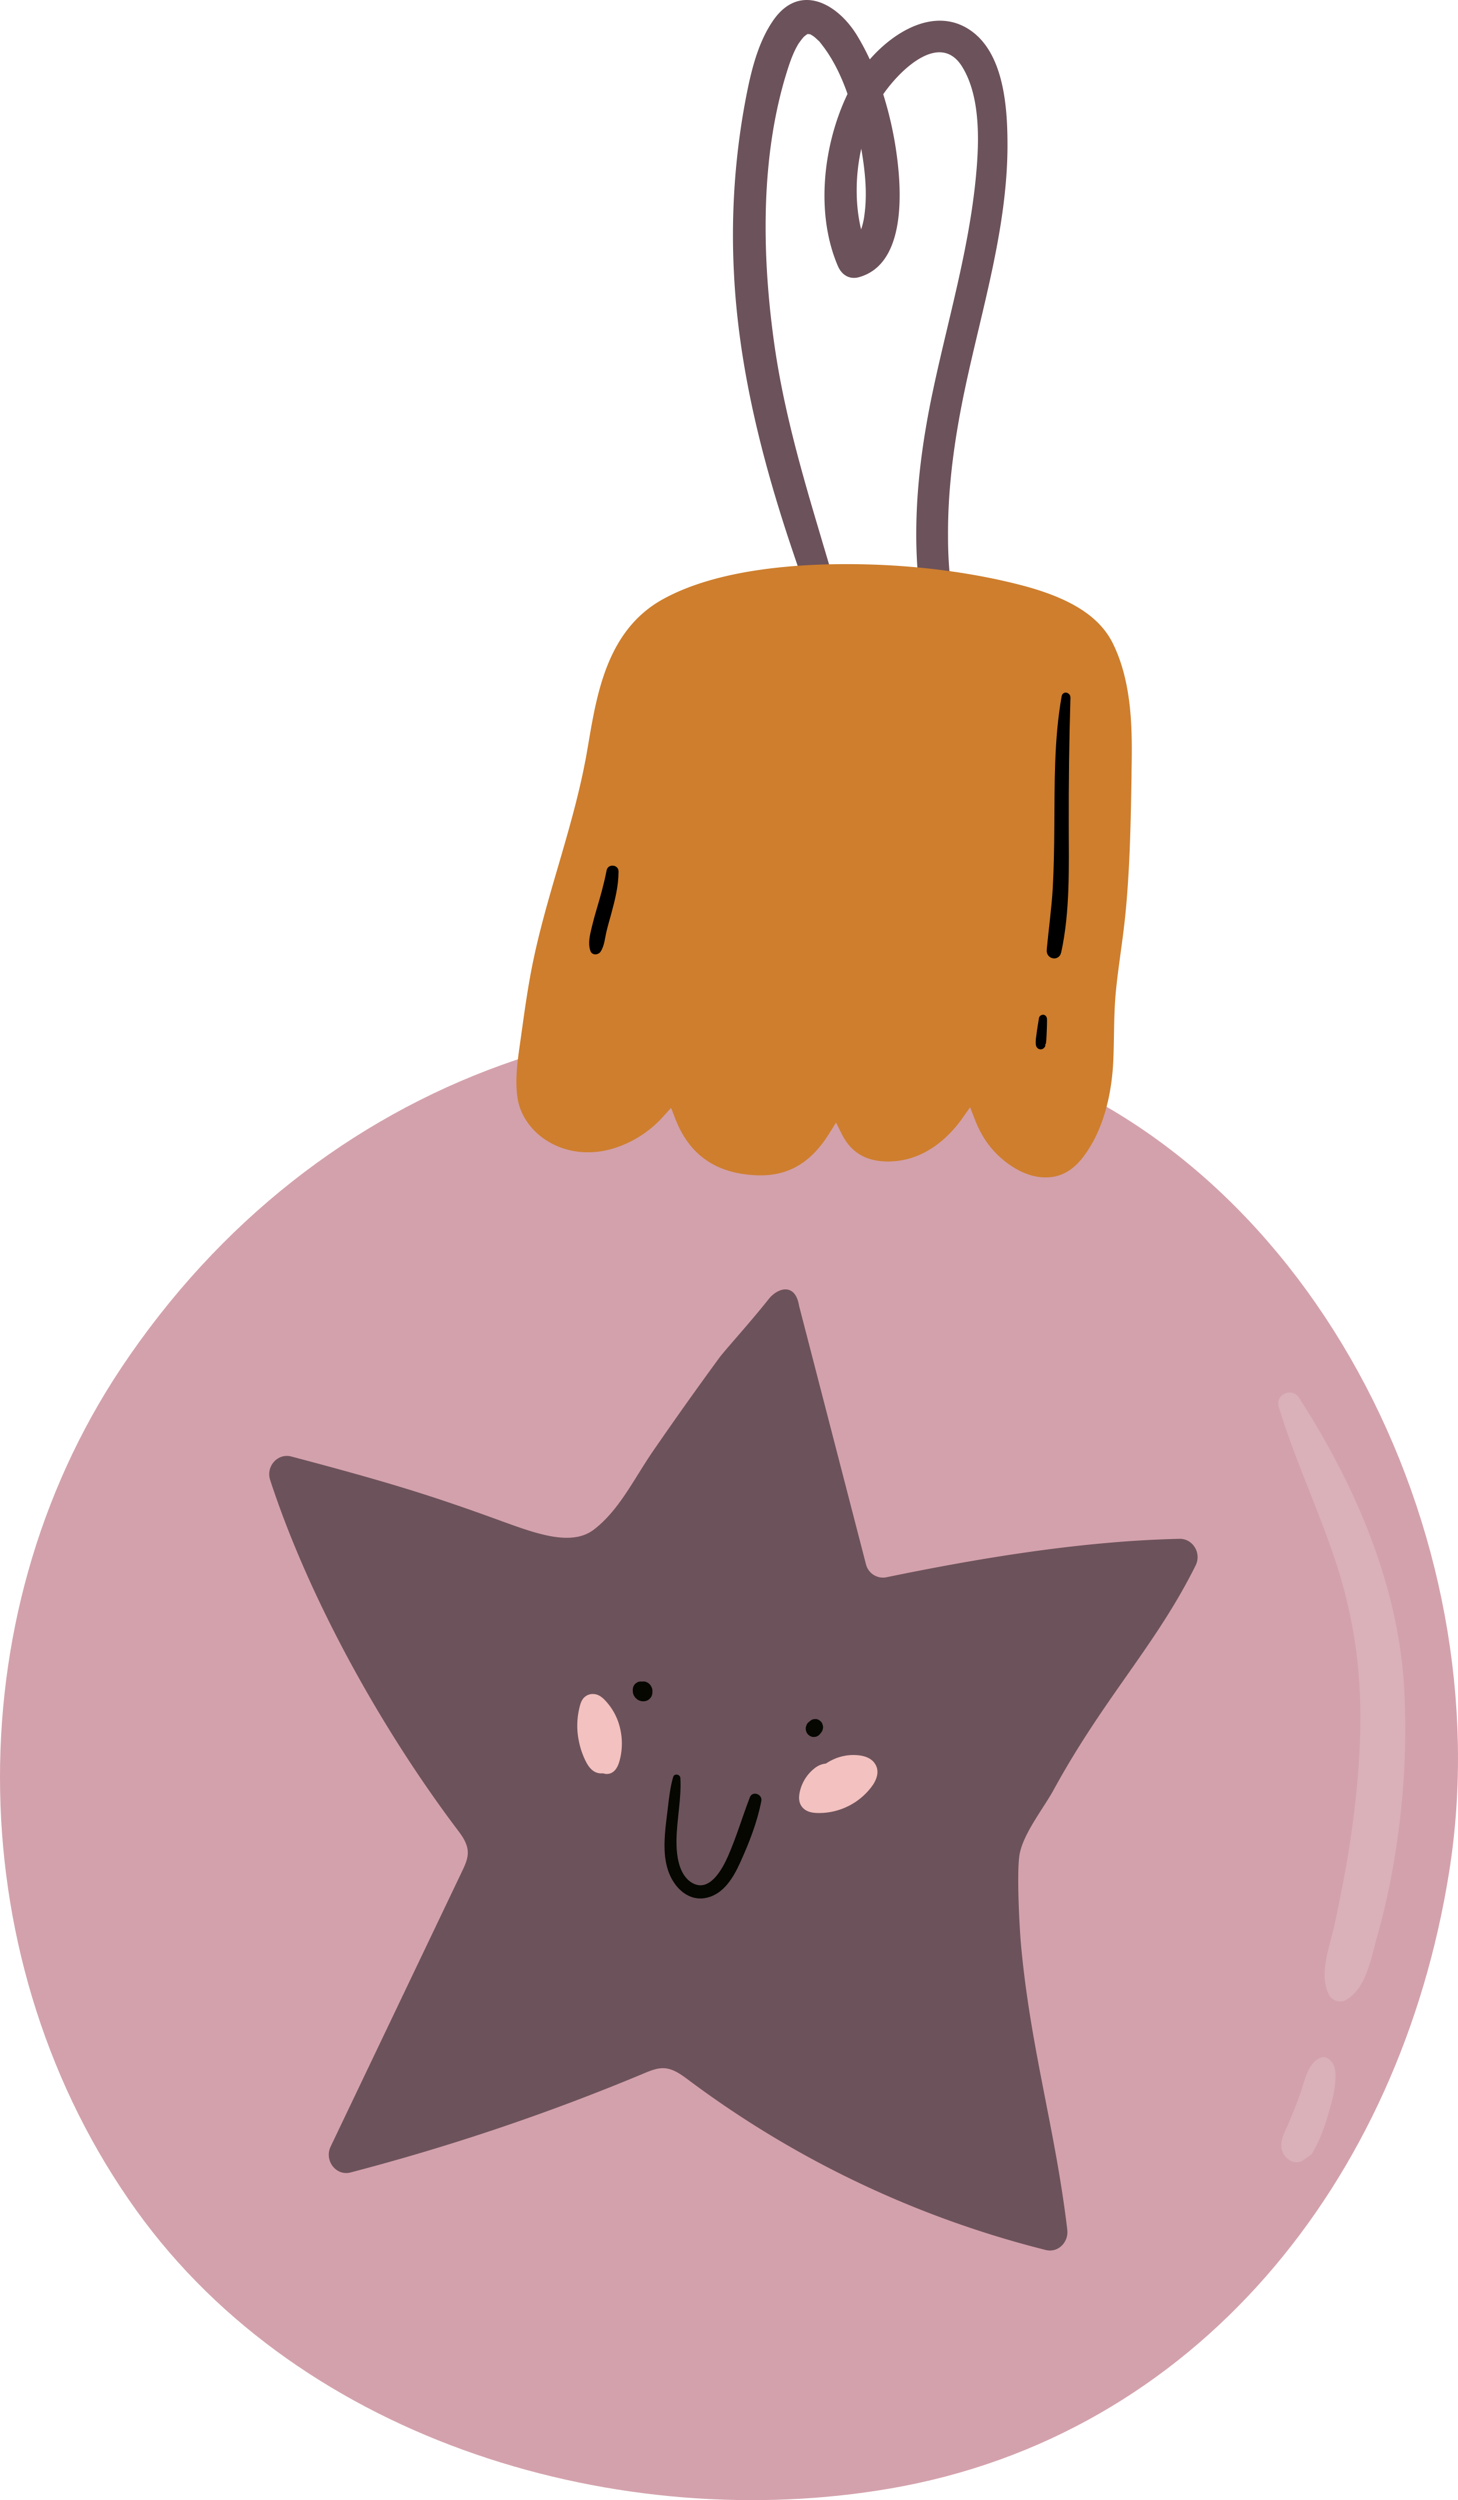 <svg xmlns="http://www.w3.org/2000/svg" viewBox="0 0.004 1079.988 1851.202" style=""><g><g data-name="Слой 2"><g data-name="Слой 1"><g data-name="Слой 2"><path d="M727.84 780.05C484.32 709 234.42 796 89.8 1012.84c-123.94 185.87-119 442.41 11.19 623.82 123.88 172.57 359.75 240.26 558.77 205.87 225.59-39 377.12-226.62 413.67-456.48 39.74-249.85-104.33-535.6-345.59-606z" fill="#d3a1ac"></path><path d="M715.43 284.87c12.39-57.67 30.44-116 30.85-175.55.12-28.87-2.22-71.06-29-87.87-25-15.67-54.39 1.24-73 22.54a179.92 179.92 0 0 0-9.73-18.23C619.76 2 592-12.67 572.73 15.14c-12.58 18.18-17.49 42.37-21.44 64a542.26 542.26 0 0 0-7.62 123.34C547 269.06 562.84 334 583.5 397.12q5.43 16.41 11.15 32.85c7.54-.69 15.05-1.17 22.64-1.32-3.36-11.46-6.82-22.93-10.19-34.38-13.74-46.08-26.94-92.28-33.66-140.34-9.08-65-10.33-137.7 9.49-200.94 2.16-6.93 4.66-14.16 8.42-20.4a52.28 52.28 0 0 1 4-5.25 24.15 24.15 0 0 1 2.34-1.83 5.22 5.22 0 0 1 .75-.37c1 .32 1.23.23 1.24.12a5.28 5.28 0 0 1 1.79.93c.19.12.3.13.49.26a.3.3 0 0 1 .2.13 22.73 22.73 0 0 1 2.52 2.07c3 2.77 1.74 1.47 3.7 3.92 8.42 10.64 14.67 23.46 19.41 37-18.26 38.08-23.82 88.83-7.06 127.62 2.95 6.66 8.79 10 15.71 8 30.43-8.59 31.43-51.11 29.25-77.28a270.1 270.1 0 0 0-11.46-58.12c14.11-20.19 42.6-45.8 58.36-20.55 14.67 23.45 12.63 59.92 9.81 86.38-5.64 52.89-21 104.23-31.85 156.1-7.12 34.15-11.77 68.43-11.84 102.71a361.83 361.83 0 0 0 1.7 36.51c7.63.61 15.74 1.59 24 2.92a298.56 298.56 0 0 1-2.17-37.09c-.24-37.34 5.17-74.58 13.19-111.9zm-77.59-115c-4.56-19.26-4.2-40.1.11-59.7a13.44 13.44 0 0 1 .28 1.54c2.6 15.39 4.21 31.44 2.14 46.93a54 54 0 0 1-2.53 11.28z" fill="#6c525b"></path><path d="M802 857.12c17.12-22.17 21.78-51.5 22.68-72.2.26-6.16.37-12.32.48-18.48.18-11.08.38-22.53 1.55-33.86.92-9 2.14-17.9 3.35-26.84s2.41-17.69 3.33-26.57c3.58-34.74 4.2-70.56 4.79-105.2v-3c.48-27.29 1.13-64.67-14.07-95-10-19.82-31.71-33.45-68.47-42.89-35.83-9.22-76.59-14.5-117.84-15.27-44.18-.83-105.54 3-147 26-40.62 22.59-48.46 68.7-54.8 105.76l-1.43 8.3c-5 28.3-13.17 56.34-21.09 83.45-6.53 22.31-13.27 45.39-18.15 68.4-4 18.77-6.65 38-9.24 56.67l-1 7c-1.83 13-3.72 26.5-1.73 39.61 2 13.34 11 25.68 24.05 33 13.55 7.63 29.93 9.27 46.14 4.6a81.53 81.53 0 0 0 37.68-23.83l5.86-6.46 3.1 8C510.53 855 530 868.75 559.71 870.2c23.38 1.16 40.72-8.71 54.57-31l5-8 4.29 8.57c7.34 14.66 19.73 21.24 38 20.12 26.17-1.62 43.38-20.7 51.31-31.93l5.71-8.09 3.58 9.23c4.84 12.47 11.79 22.3 21.25 30 7.93 6.48 20.33 13.91 34.44 12.55 9.32-.85 17.2-5.65 24.14-14.53z" fill="#ce7e2d"></path><path d="M591.93 967l49.49 191.14a13 13 0 0 0 15.06 9.76c67.27-13.86 143.78-26.82 217.18-28.49 9.83-.23 16.53 10.54 12 19.65-29.19 58.86-67.65 97.52-105.31 166.43-7.52 13.75-23.1 33-25.29 48.7-1.93 13.81 0 51.93 1.23 65.83 7 76.63 25.5 136.89 34.28 211 1.11 9.35-7 17.19-15.81 15a744.42 744.42 0 0 1-264.65-125.82c-5.44-4.06-11.23-8.36-17.92-8.79-5.23-.34-10.28 1.75-15.15 3.78a1634 1634 0 0 1-217.41 73.4c-10.73 2.8-19.63-8.91-14.7-19.22l97.4-203.9c2.14-4.5 4.35-9.24 4.17-14.26-.23-6.45-4.29-12-8.12-17-54.65-72.57-108.85-168.48-138.25-258.3-3.33-10.17 5.61-20.1 15.61-17.46 73.54 19.41 104.86 29.3 154.74 47.46 27.16 9.89 52.91 19.29 69.48 6.62 18.75-14.35 29.87-37.89 43.64-57.9q24.16-35.08 49.32-69.41c3.88-5.29 22.62-25.85 36.35-43.18 6.73-8.62 19.87-12.54 22.66 4.96z" fill="#6c525b"></path><path d="M483.25 1253.08v-1.56a.17.17 0 0 0 0-.1v-.06a9.69 9.69 0 0 0-.33-1.49.37.37 0 0 0-.05-.11l-.7-1.48c-.09-.14-.59-.77-.71-.91a2.3 2.3 0 0 0-.35-.41c-.09-.1-.66-.55-.81-.67a2.19 2.19 0 0 0-.39-.29c-.17-.11-1.53-.73-.66-.31-1-.48-.41-.22-.67-.32a4.42 4.42 0 0 0-1.39-.29h-1.44c-.1 0-.18.09-.28.11l-.55-.11a5.7 5.7 0 0 0-2.92.63l-1.27.88a6.18 6.18 0 0 0-1.72 2.73c-.14.54-.22 1.13-.31 1.68a1 1 0 0 0 0 .25v.14a13.57 13.57 0 0 0 .13 1.68 1 1 0 0 0 0 .25v.14c.17.53.33 1.08.53 1.59l.11.24.08.12a14.14 14.14 0 0 0 .9 1.41 4.24 4.24 0 0 0 .83.81 5.17 5.17 0 0 0 .83.72 8.77 8.77 0 0 0 1.74.92c.07 0 1.57.42 1.65.43h.9a6.61 6.61 0 0 0 .89 0 2.93 2.93 0 0 0 .74-.18c.18 0 .6-.13.86-.22h.11c.24-.1 1.08-.57 1.31-.69l.16-.1c.43-.32 1.75-1.76 1.3-1.18.18-.23-.09.15.44-.67l.42-.64.46-1.42a9.6 9.6 0 0 0 .16-1.52z" fill="#050700"></path><path d="M609.5 1280.16a4.8 4.8 0 0 0 .07-2.32l-.45-1.49a4.48 4.48 0 0 0-1.39-1.88 3 3 0 0 0-1.27-.92 4.13 4.13 0 0 0-2.18-.69l-1.49.08a5.76 5.76 0 0 0-2.7 1.32c-.48.4-1 .81-1.45 1.23a4.83 4.83 0 0 0-1.31 2.09 5.75 5.75 0 0 0 0 4.7 4.79 4.79 0 0 0 1.21 2l1.26 1a5.79 5.79 0 0 0 3 .87l1.52-.2a5.86 5.86 0 0 0 2.66-1.54 24.16 24.16 0 0 0 1.67-2.11 4.76 4.76 0 0 0 .85-2.14z" fill="#050700"></path><path d="M555.46 1330.76c-5.56 14.47-9.94 29.34-16.16 43.55-4.24 9.68-13.79 27.32-26.61 19.85-10.16-5.92-11.75-21-11.6-31.75.22-15.31 3.74-30.59 2.88-45.91-.16-2.76-4.49-3.58-5.31-.82-2.2 7.44-3.08 15.49-4 23.21-.75 6.23-1.59 12.47-2.07 18.73-.86 11.09-.55 22.92 4.65 32.94 5.31 10.22 15.13 17.39 26.6 14.54 12.24-3 19.27-14.64 24.31-25.71 6.66-14.66 12.71-29.91 15.78-45.84.97-5.11-6.55-7.76-8.47-2.79z" fill="#050700"></path><path d="M791.65 610.92c-.08-31.44.3-62.75 1.27-94.17.13-4.31-5.74-5.61-6.54-1.1-5.68 31.88-5.14 64.5-5.4 96.81-.11 14.84-.34 29.67-1.14 44.49-.84 15.53-3.09 30.79-4.49 46.24-.66 7.25 9.18 9.12 10.74 1.93 6.61-30.44 5.63-63.19 5.56-94.2z"></path><path d="M775.25 766.05c.17-3.78.34-7.52.3-11.31 0-1.64-1.07-3.33-2.8-3.37a3.15 3.15 0 0 0-3.24 2.92c-.61 3.84-1.26 7.65-1.74 11.52-.2 1.61-.5 3.26-.56 4.88s-.13 3.6.91 4.93a3.44 3.44 0 0 0 4.83.65 1.09 1.09 0 0 0 .17-.13 3.91 3.91 0 0 0 1.25-2c-.23-.62-.16-.95.22-1l.09-.47a18.61 18.61 0 0 0 .35-2.58c.1-1.35.16-2.69.22-4.04z"></path><path d="M458.18 645.31c0-5.29-7.85-6-8.85-.85-1.9 9.95-4.69 19.67-7.56 29.35-1.24 4.19-2.4 8.41-3.41 12.67-1.36 5.7-3.07 12-1 17.69 1.19 3.35 5.74 3.09 7.48.54 2.86-4.22 3.26-10.23 4.45-15.16 1-4.23 2.25-8.39 3.39-12.59 2.83-10.51 5.47-20.64 5.5-31.65z"></path><path d="M648.82 1307.16c-2.28-4.59-6.77-6.53-11.44-7.29a35.61 35.61 0 0 0-20.75 3.18 41.68 41.68 0 0 0-4.86 2.77 15.65 15.65 0 0 0-8.18 3.33 30.54 30.54 0 0 0-10.65 15.6c-1.33 4.69-1.9 9.83 1.61 13.69 3.13 3.45 7.82 4 12.13 4a48.8 48.8 0 0 0 39.53-20.27c3.01-4.28 5.15-9.92 2.61-15.01z" fill="#f3c1bf"></path><path d="M459.41 1280.11a44.41 44.41 0 0 0-9-18.6c-2.72-3.27-5.88-6.73-10.28-7.14a9.09 9.09 0 0 0-8 3.15c-1.84 2.21-2.51 5.12-3.15 7.9a56.22 56.22 0 0 0-.3 23.25 59.31 59.31 0 0 0 3.47 11.67c1.6 3.73 3.46 7.77 6.6 10.35a10.24 10.24 0 0 0 7.9 2.32 8.74 8.74 0 0 0 2.91.51c5.39-.11 8-4.83 9.33-9.62a48.63 48.63 0 0 0 .52-23.79z" fill="#f3c1bf"></path><path d="M1040.32 1253.53c-3.54-78.37-36.47-154.31-78.16-218.66-5.09-7.86-17.79-2.58-14.89 7 11.82 39 29.34 75.78 42.1 114.48a359 359 0 0 1 18.15 105.12c.8 36-2.72 72-8.26 107.46-2.87 18.36-6.65 36.56-10.4 54.74-3.38 16.43-12.72 38.38-4.15 53.92 2 3.57 7.73 5.5 11.33 3.75 16.08-7.8 19.75-32.48 24.42-48.65a510.9 510.9 0 0 0 12.54-57.09 576.2 576.2 0 0 0 7.32-122.07z" fill="#dab0b9"></path><path d="M987.19 1527.74c-1.41-2.28-4.86-5.22-7.74-4.5-9.42 2.34-12.48 15-15.12 23.22-1.63 5.11-3.48 10.11-5.49 15.07-1.61 4-3.2 8-4.92 12-2.43 5.61-5.45 10.27-4.64 16.78.89 7.12 8.1 12.91 15 9.87l7-4.75c.17-.25.33-.51.5-.77a18.5 18.5 0 0 0 1-1.59c1.08-1.84 2-3.78 3-5.72s1.89-4.15 2.78-6.26a175.67 175.67 0 0 0 6.1-18.28c1.21-4.08 2.38-8.22 3.22-12.4a70.17 70.17 0 0 0 1.08-7.36c.41-4.88.92-10.96-1.77-15.31z" fill="#dab0b9"></path></g></g></g></g></svg>
